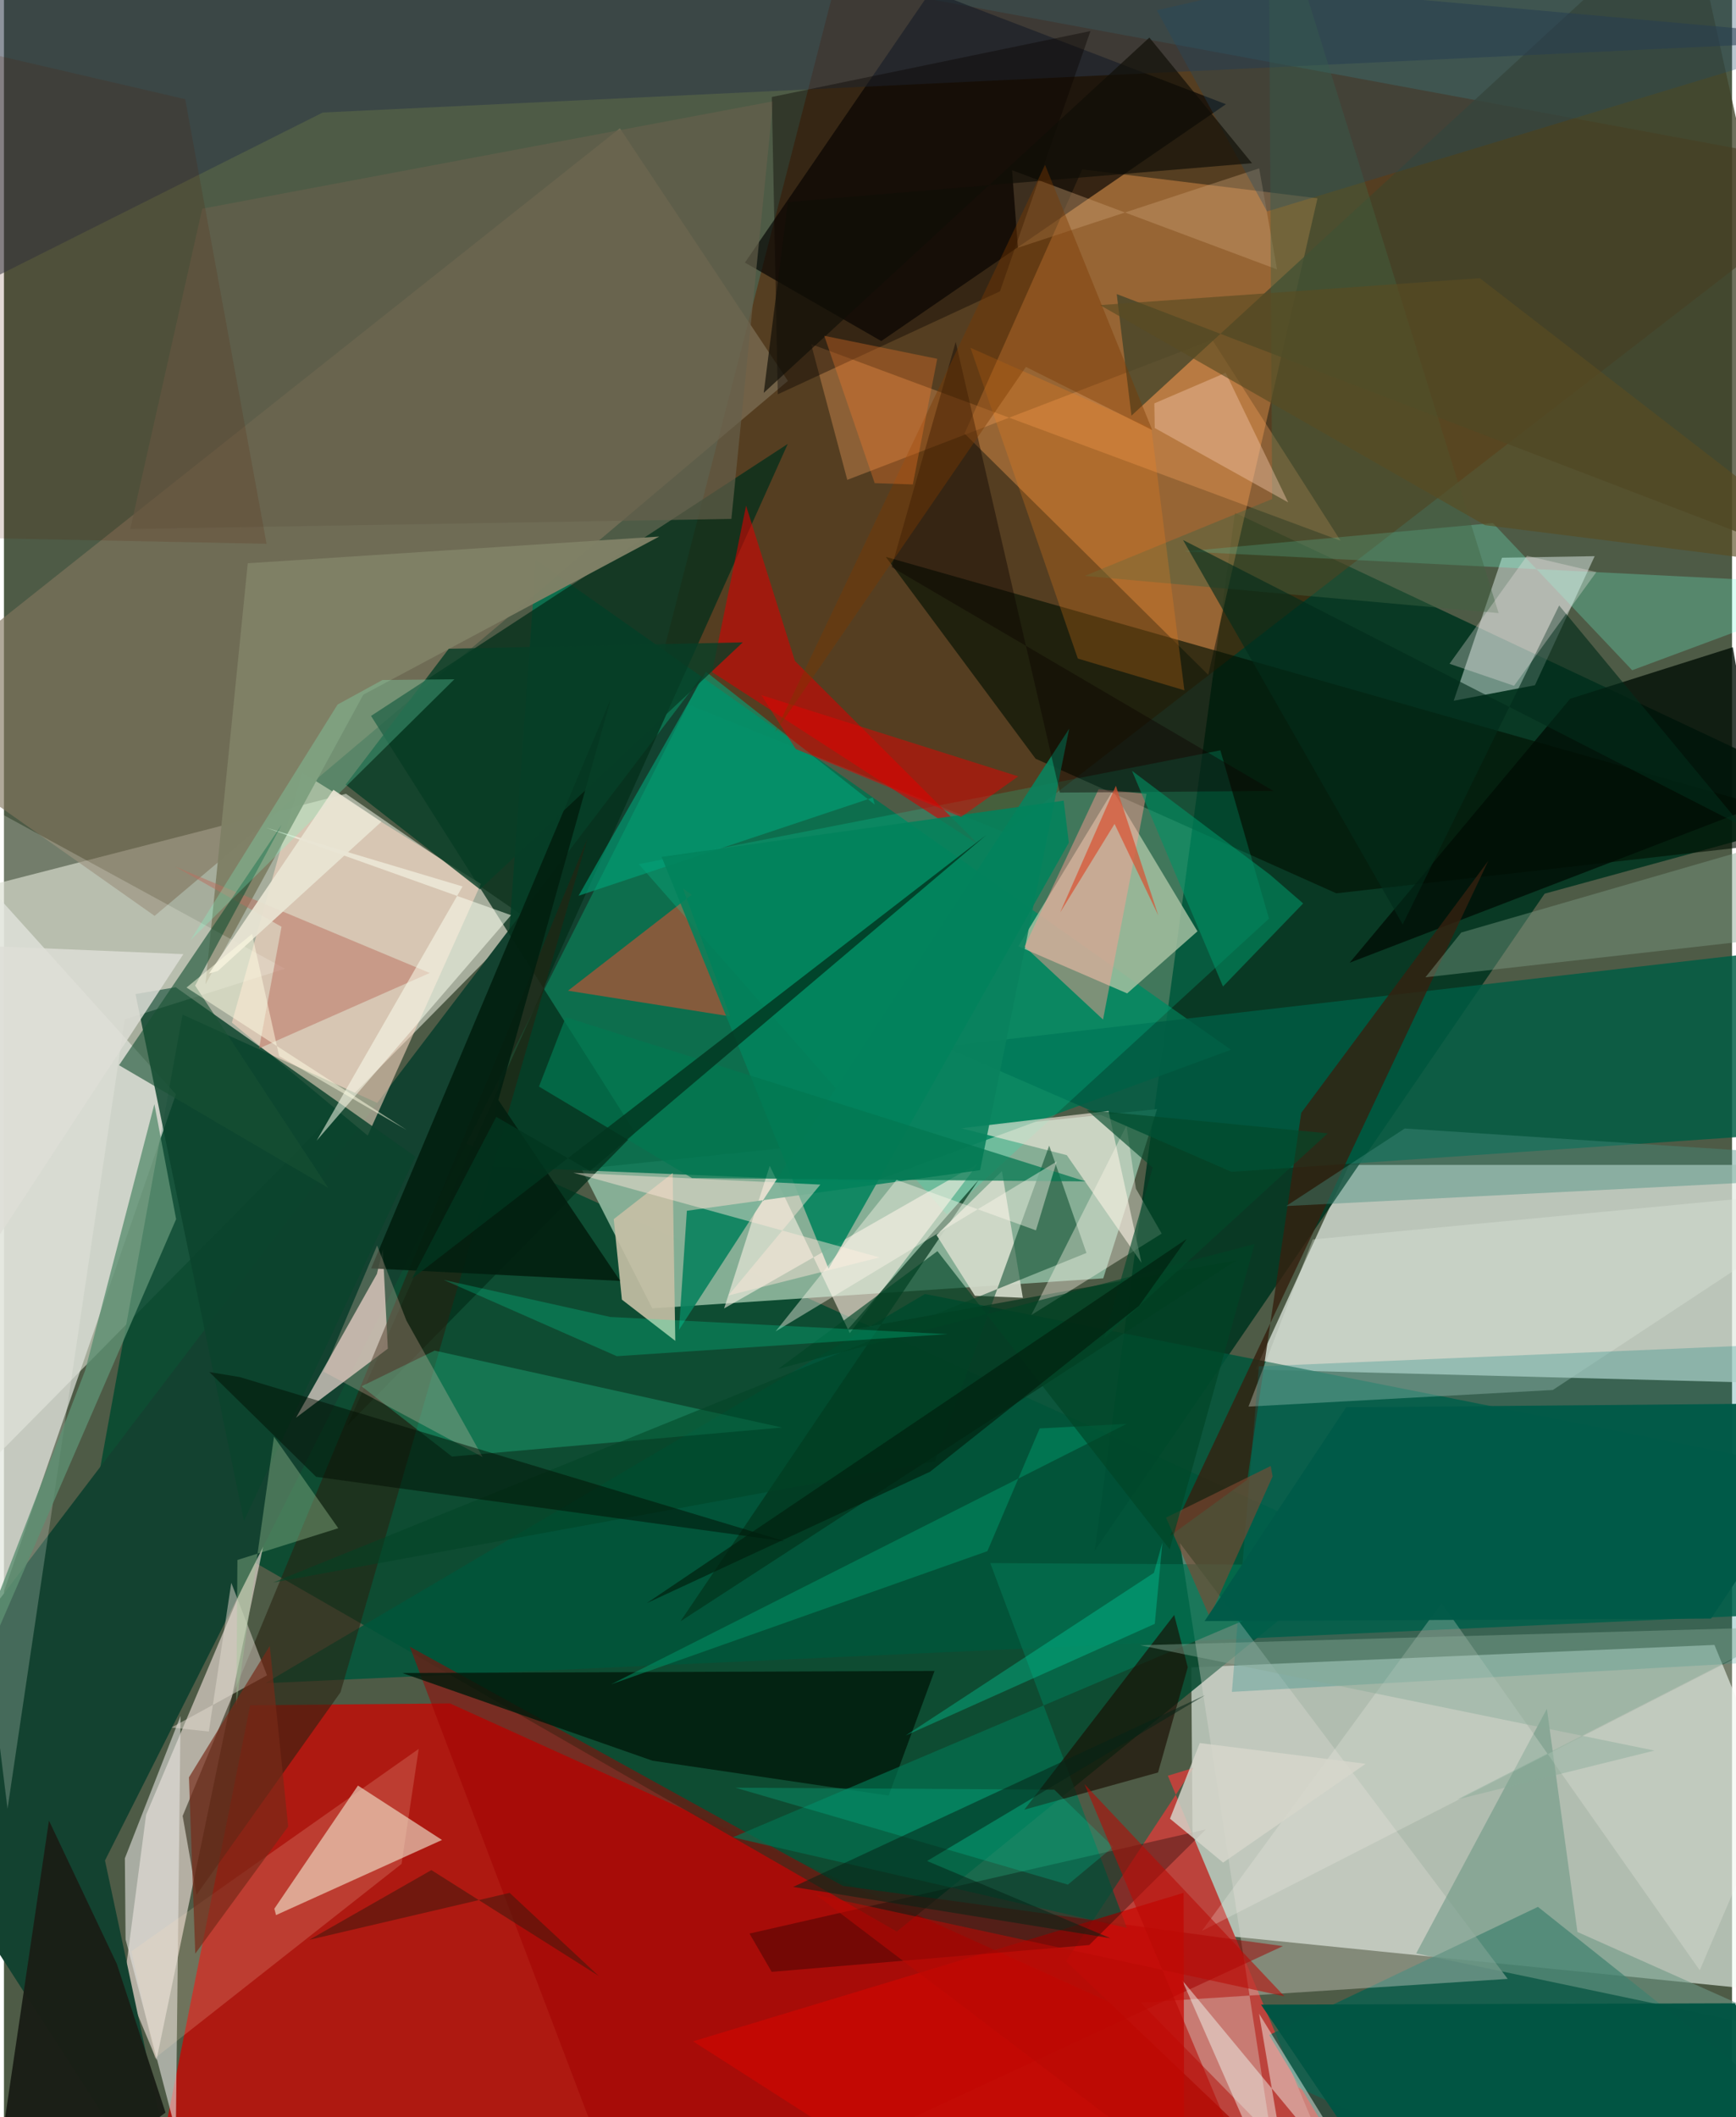 <svg xmlns="http://www.w3.org/2000/svg" width="228" height="278" viewBox="0 0 836 1024"><path fill="#4e5b46" d="M0 0h836v1024H0z"/><path fill="#f0fcf4" fill-opacity=".612" d="M574.387 806.455l253.103-10.86L898 967.318l-322.638-32.602z"/><path fill="#ce0500" fill-opacity=".753" d="M79.16 1024.365l689.922 50.028-553.267-250.501-96.7.865z"/><path fill="#d3d8c9" fill-opacity=".659" d="M252.96 444.276L-62 763.346V442.398l227.445-58.463z"/><path fill="#e2ece2" fill-opacity=".733" d="M898 563.426l-247.251.01-45.284 98.988L898 670.061z"/><path fill="#074a31" fill-opacity=".894" d="M46.098 712.461l385.829 221.767 226.238-184.284-571.746-259.19z"/><path fill="#01351f" fill-opacity=".878" d="M745.331 432.244L898 390.412 595.52 248.01l-67.86 502.03z"/><path fill="#87b097" fill-opacity=".976" d="M279.452 565.445l278.4-29.018-26.05 81.853-218.16 14.515z"/><path fill="#5a2906" fill-opacity=".569" d="M402.433-8.831l-88.186 342.864 170.079 68.674L898 82.852z"/><path fill="#04714f" fill-opacity=".867" d="M593.549 507.731l-173.904 64.104-183.388-7.557 21.138-293.4z"/><path fill="#e6d7cf" fill-opacity=".675" d="M73.792 996.307l-15.648-37.639 10.631-80.945 58.271-137.782z"/><path fill="#e4924a" fill-opacity=".459" d="M464.695 209.696l56.936-127.769 113.82 13.989-52.857 230.488z"/><path fill="#dee1db" fill-opacity=".722" d="M83.177 529.271L-62 949.001V541.434L-37.181 395.7z"/><path fill="#bc433c" d="M513.817 948.575L658.01 1086l-94.952-227.14 12.369-3.763z"/><path fill="#00553a" fill-opacity=".847" d="M898 715.461l-13.943 64.143-757.62 34.496L445.57 625.856z"/><path fill="#c8b49c" fill-opacity=".839" d="M536.479 382.391l-45.763 75.299 52.658 22.788 34.009-30.03z"/><path fill="#82765e" fill-opacity=".631" d="M297.977 62.032l81.277 122.208L72.883 442.98-62 347.88z"/><path fill="#134230" d="M48.874 899.85l39.7 186.15L-62 852.158l400.115-525.702z"/><path fill="#000100" fill-opacity=".639" d="M448.373-4.297L591.17 50.405 424.417 164.964l-65.953-37.951z"/><path fill="#052f1a" fill-opacity=".769" d="M305.307 547.843L166.07 689.498l213.102-474.784L177.58 346.262z"/><path fill="#005d43" fill-opacity=".835" d="M593.84 566.777l-139.153-60.594L898 455.209l-24.186 92.342z"/><path fill="#ede6d1" fill-opacity=".624" d="M211.916 889.93l-40.662-26.31-40.442 59.546.807 3.1z"/><path fill="#effdfa" fill-opacity=".447" d="M701.346 338.93l39.298-7.505 28.905-62.426-44.83.746z"/><path fill="#006150" fill-opacity=".71" d="M742.109 922.285l152.917 121.778-245.701 2.052-37.278-61.824z"/><path fill="#021003" fill-opacity=".635" d="M426.628 269.351l72.445 97.616 145.5 65.098L898 403.301z"/><path fill="#fcd8c3" fill-opacity=".573" d="M144.234 373.655L110.257 494.59l65.721 54.673 54.753-121.759z"/><path fill="#e2d0c9" fill-opacity=".749" d="M185.71 652.295l-44.419 33.41 39.134-69.552 2.833-11.896z"/><path fill="#ce5032" fill-opacity=".616" d="M332.732 432.763l-4.302-3.067 22.91 61.895-78.471-12.419z"/><path fill="#deddd3" fill-opacity=".365" d="M727.463 957.124L568.888 746.288l44.139 286.764-63.153-64.473z"/><path fill="#a00000" fill-opacity=".502" d="M618.72 941.26L306.266 1086l-109.94-289.572L405.862 912.13z"/><path fill="#00febf" fill-opacity=".173" d="M307.109 417.953l281.358-55.049 23.519 81.402L456.092 587.39z"/><path fill="#0b432d" fill-opacity=".839" d="M63.641 480.796L116.09 735.56l82.957-176.153L83.083 477.49z"/><path fill="#fef5e8" fill-opacity=".569" d="M370.48 563.871l-22.092 68.974 123.041-70.258-62.25 82.213z"/><path fill="#d60100" fill-opacity=".584" d="M342.603 325.08l16.412-80.498 23.617 75.079 89.197 89.105z"/><path fill="#e5e4e1" fill-opacity=".592" d="M58.494 898.792l.346 39.25 24.303 92.792 2.291-200.896z"/><path fill="#faa460" fill-opacity=".337" d="M407.976 232.086l-17.503-65.644 256.14 95.088-62.127-97.237z"/><path fill="#292211" fill-opacity=".573" d="M162.817 818.493L93.164 916.44l-6.72-38.121 195.8-472.683z"/><path fill="#414329" fill-opacity=".765" d="M814.958-46.789l71.222 322.352L538.327 142.23l7.12 58.805z"/><path fill="#00190a" fill-opacity=".808" d="M427.995 868.467l22.197-60.295-257.504 1.01 121.054 42.407z"/><path fill="#f2eadc" fill-opacity=".627" d="M534.366 537.333l15.942 73.433-36.144-52.049-51.034-13.023z"/><path fill="#02341b" fill-opacity=".686" d="M407.842 643.448l188.229-33.825-268.783 174.532L471.602 570.58z"/><path fill="#c6c0a6" fill-opacity=".906" d="M298.942 628.584l25.834 19.942-1.28-81.123-28.509 22.252z"/><path fill="#09825d" fill-opacity=".902" d="M515.335 352.44L326.56 643.178l3.815-57.573 141.845-19.636z"/><path fill="#1a1e16" fill-opacity=".976" d="M78.158 1021.783l-23.553-71.9-32.832-69.336-30.276 205.182z"/><path fill="#037151" fill-opacity=".698" d="M352.64 888.639l190.6 43.851-66.074-176.464 185.45 1.087z"/><path fill="#000d05" fill-opacity=".784" d="M651.011 465.627l198.59-76.323-13.234-76.252-78.694 24.906z"/><path fill="#352110" fill-opacity=".808" d="M627.59 538.246l90.49-121.911-153.925 326.47 37.373-27.169z"/><path fill="#2c3748" fill-opacity=".537" d="M-62 162.934L154.243 54.421 898 19.012-3.583-62z"/><path fill="#f1fcf7" fill-opacity=".459" d="M569.969 957.74L676.266 1086 607.2 973.97 626.26 1086z"/><path fill="#ca0702" fill-opacity=".745" d="M570.686 915.488l-237.318 71.837L487.515 1086l83.423-44.63z"/><path fill="#e0e7dd" fill-opacity=".341" d="M749.293 672.29l-147.219 8.033 31.064-80.83L898 574.266z"/><path fill="#22bc86" fill-opacity=".376" d="M208.337 653.236L376.39 690.44l-159.663 14.051-43.718-33.994z"/><path fill="#6dffd7" fill-opacity=".267" d="M787.691 324.169l-67.38-71.183-149.152 13.724L898 283.154z"/><path fill="#7f8066" fill-opacity=".973" d="M173.856 335.986l143.136-76.48-199.048 12.917-20.462 203.705z"/><path fill="#d3daca" fill-opacity=".914" d="M451.15 597.364l31.65-30.914 10.108 61.244-23.193-.973z"/><path fill="#fafaf1" fill-opacity=".216" d="M58.456 493.033l77.49-24.5L-62 360.454l63.728 514.39z"/><path fill="#007e7a" fill-opacity=".251" d="M594.046 818.295l13.043-157.418L898 648.505l-9.749 153.205z"/><path fill="#00a57b" fill-opacity=".592" d="M421.26 389.143l-81.62-64.23-61.67 108.339 142.36-47.492z"/><path fill="#050000" fill-opacity=".314" d="M360.67 935.196l220.787-50.38-56.43 55.925-153.62 12.973z"/><path fill="#6e9785" fill-opacity=".588" d="M746.428 826.47l-63.226 118.313 191.407 40.243-113.4-50.604z"/><path fill="#ba6f5f" fill-opacity=".506" d="M134.28 448.238l-51.387-29.07 123.11 51.425-82.584 36.497z"/><path fill="#02825c" fill-opacity=".875" d="M318.143 414.43l194.524-27.196 2.496 20.331L398.935 613.62z"/><path fill="#004325" fill-opacity=".525" d="M450.344 706.803l55.308-152.71 18.024 51.906L130.212 765.41z"/><path fill="#5d9072" fill-opacity=".808" d="M83.288 589.66L-62 924.894 39.278 662.857l33.494-128.812z"/><path fill="#e30400" fill-opacity=".494" d="M463.039 395.125l-80.013-32.847-16.595-26.058 124.258 39.283z"/><path fill="#ff9c93" fill-opacity=".467" d="M493.786 457.802l35.75-76.067 23.192 2.19-21.023 109.196z"/><path fill="#824831" fill-opacity=".612" d="M613.733 714.095l-.906-5.05-50.653 24.957 21.075 48.012z"/><path fill="#fff7ea" fill-opacity=".384" d="M547.601 574.92l-4.556-30.485-46.038 91.592 63.07-39.374z"/><path fill="#1a0b01" fill-opacity=".635" d="M572.697 806.396l-14.38 50.896-64.696 17.987 72.512-94.17z"/><path fill="#cca277" fill-opacity=".384" d="M487.69 82.336l2.83 37.481 116.716-38.39 8.631 48.859z"/><path fill="#f9f3ea" fill-opacity=".235" d="M820.386 952.964L898 771.094 579.485 933.957l116.018-158.61z"/><path fill="#7c9d87" fill-opacity=".427" d="M898 449.002v-53.868l-193.014 55.904-17.31 21.642z"/><path fill="#fcffef" fill-opacity=".533" d="M221.86 428.745l-70.586 122.929 94.037-109.03-118.558-42.337z"/><path fill="#021f0f" fill-opacity=".89" d="M239.157 532.035L293.645 337.8 177.62 613.478l120.52 6.067z"/><path fill="#406343" fill-opacity=".424" d="M522.825 278.55l200.26 17.98L611.712-62l1.811 303.36z"/><path fill="#ffe0c2" fill-opacity=".184" d="M192.348 901.5L73.039 995.444l-11.353-51.68 138.965-97.89z"/><path fill="#f9821a" fill-opacity=".247" d="M555.081 207.068l-87.5-38.849 51.918 150.296 51.554 15.36z"/><path fill="#0e0400" fill-opacity=".424" d="M614.138 382.55L429.423 274.26l31-108.885 50.398 217.972z"/><path fill="#e2dad1" fill-opacity=".494" d="M99.12 837.5l10.857-71.944 17.28 44.748-46.176 25.223z"/><path fill="#015543" fill-opacity=".969" d="M669.987 1060.932l-61.855-91.347 229.206-.656L898 1086z"/><path fill="#66604c" fill-opacity=".678" d="M372.087 48.992l-276.17 51.945-34.827 154.93 290.82-4.883z"/><path fill="#ffe8db" fill-opacity=".459" d="M394.952 572.95l-119.513-5.711 148.172 40.93-73.14 18.408z"/><path fill="#090400" fill-opacity=".4" d="M481.84 140.913L374.356 190.72 371.47 46.917 525.617 15.03z"/><path fill="#458e7e" fill-opacity=".412" d="M677.664 545.809l-57.371 37.515 263.874-13.436-37.402-13.052z"/><path fill="#185134" fill-opacity=".612" d="M55.672 515.213l78.73-116.378-41.913 77.855 64.374 97.815z"/><path fill="#073e26" fill-opacity=".792" d="M357.42 310.686L230.28 430.171l-64.984-50.687 49.905-65.708z"/><path fill="#7effce" fill-opacity=".255" d="M90.187 454.834L217.9 328.535l-34.778.353-21.723 11.876z"/><path fill="#022c1b" fill-opacity=".624" d="M752.358 292.85l-75.69 154.254-106.266-185.923 270.204 138.206z"/><path fill="#ffcebe" fill-opacity=".247" d="M194.687 638.677l36.886 66.05-76.863-41.253 25.802-61.1z"/><path fill="#d6d6cb" fill-opacity=".82" d="M658.732 853.087L578.5 843.054l-14.41 36.582 25.698 21.237z"/><path fill="#020e02" fill-opacity=".482" d="M151.022 714.285l226.796 31.207-263.778-79.458-14.676-2.413z"/><path fill="#a1c998" fill-opacity=".376" d="M112.401 824.721l18.229-129.825 31.103 44.25-48.788 15.354z"/><path fill="#f2c6a7" fill-opacity=".431" d="M591.032 180.288l30.243 62.705-64.556-35.976-.191-11.923z"/><path fill="#00996a" fill-opacity=".494" d="M501.049 690.888l-25.294 59.355-182.058 64.417 249.417-125.983z"/><path fill="#004526" fill-opacity=".647" d="M374.682 662.028l230.357-60.357-41.08 147.692-112.37-144.224z"/><path fill="#5a4c22" fill-opacity=".639" d="M716.457 254.002L898 276.807 713.986 134.535l-183.75 13.034z"/><path fill="#027751" fill-opacity=".722" d="M332.851 569.778l190.45 1.647-251.516-79.43-12.957 33.548z"/><path fill="#1d4a66" fill-opacity=".314" d="M849.703-62L557.712 4.97l53.327 97.301L869.26 23.99z"/><path fill="#fff8eb" fill-opacity=".416" d="M431.821 570.653l-58.51 73.279 135.973-82.124-10.028 33.276z"/><path fill="#005a48" fill-opacity=".969" d="M580.839 784.066l244.99-1.196 69.488-104.358-246.005 2.15z"/><path fill="#772918" fill-opacity=".682" d="M89.495 859.633l3.055 85.248 44.953-61.434-8.91-87.386z"/><path fill="#009267" fill-opacity=".58" d="M545.71 372.81l44.016 104.324 38.79-40.167-16.036-13.906z"/><path fill="#024929" fill-opacity=".635" d="M640.41 548.163l-116.624-11.33 31.94 27.918-23.468 82.434z"/><path fill="#eae6d4" fill-opacity=".922" d="M159.353 381.99l23.243 15.458-79.085 72.15-4.336 1.279z"/><path fill="#88aa97" fill-opacity=".424" d="M798.477 846.693l-95.404 23.637 163.652-83.576-317.032 8.999z"/><path fill="#00d09e" fill-opacity=".376" d="M560.422 746.048l-4.108 14.675-120.11 78.69 120.537-54.022z"/><path fill="#46180c" fill-opacity=".588" d="M244.63 915.513l-96.897 22.696 59.043-33.709 80.906 51.155z"/><path fill="#00d4a2" fill-opacity=".243" d="M536.617 893.27l-21.91 18.254-160.908-46.89 154.31.953z"/><path fill="#b90a05" fill-opacity=".573" d="M616.248 1086L392.904 916.479l226.544 49.073-96.722-102.622z"/><path fill="#023620" fill-opacity=".808" d="M197.34 618.48l277.899-214.615L283.51 566.352l-45.35-26.17z"/><path fill="#00ffb9" fill-opacity=".212" d="M212.67 619.017l80.615 17.953 163.277 8.306-160.065 10.676z"/><path fill="#fffde4" fill-opacity=".498" d="M120.02 451.726l13.1 59.058 61.69 35.76-106.503-68.9z"/><path fill="#100e07" fill-opacity=".671" d="M379.239 97.7l-11.684 92.319L554.119 18.168l49.648 60.771z"/><path fill="#deded7" fill-opacity=".824" d="M86.795 461.482L-62 455.31v281.653l57.533-136.04z"/><path fill="#591e00" fill-opacity=".165" d="M-62 13.182L87.687 47.968l39.35 215.046-171.543-3.459z"/><path fill="#793a00" fill-opacity=".412" d="M555.512 208.02L503.658 79.76 372.965 354.314 494.4 177.46z"/><path fill="#00210f" fill-opacity=".702" d="M572.176 599.232l-23.058 32.34-101.063 80.23-137.062 63.558z"/><path fill="#d85232" fill-opacity=".718" d="M537.902 380.042l20.526 62.714-21.152-44.253-26.318 42.82z"/><path fill="#042315" fill-opacity=".525" d="M535.253 937.441l-153.445-24.806L581.1 819.87l-134.528 80.229z"/><path fill="#fd7c2b" fill-opacity=".318" d="M439.683 234.31l-18.451-.635-24.384-71.257 54.634 11.124z"/><path fill="#f9eaed" fill-opacity=".298" d="M736.83 268.812l-37.5 52.229 31.209 10.665 39.824-55.023z"/></svg>